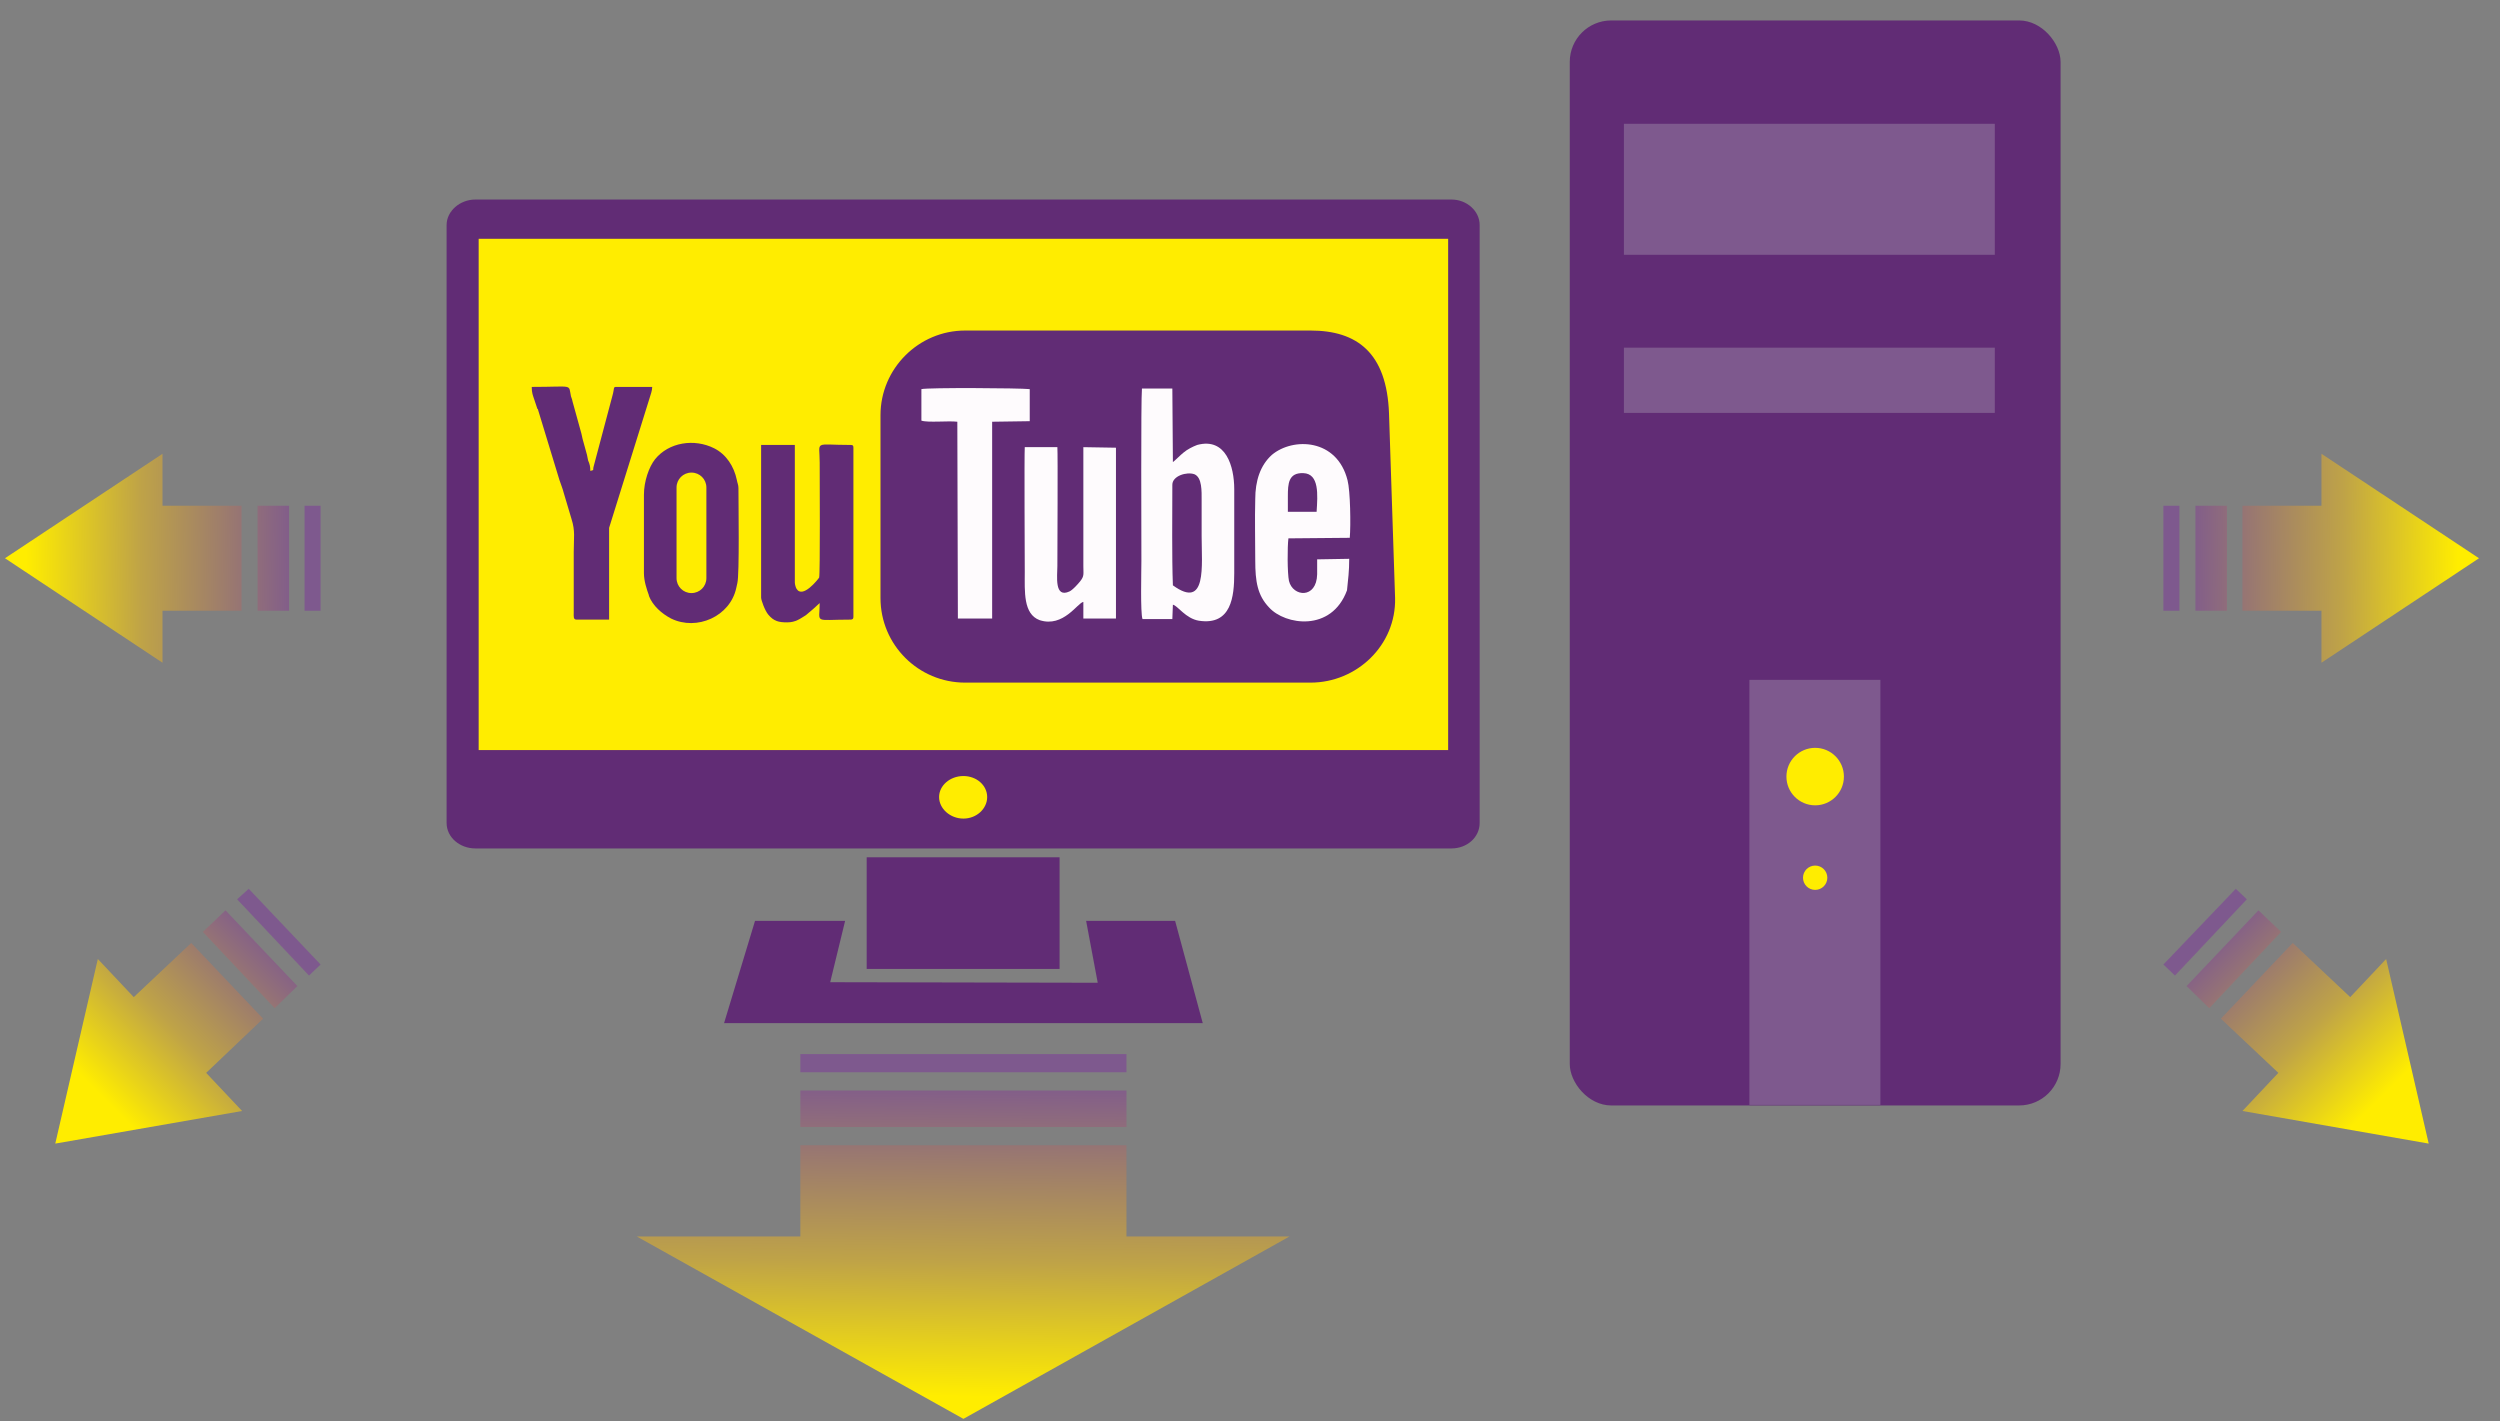 <?xml version="1.0" encoding="UTF-8"?>
<!DOCTYPE svg PUBLIC "-//W3C//DTD SVG 1.1//EN" "http://www.w3.org/Graphics/SVG/1.1/DTD/svg11.dtd">
<!-- Creator: CorelDRAW X7 -->
<svg xmlns="http://www.w3.org/2000/svg" xml:space="preserve" width="4.523in" height="2.571in" version="1.1" style="shape-rendering:geometricPrecision; text-rendering:geometricPrecision; image-rendering:optimizeQuality; fill-rule:evenodd; clip-rule:evenodd"
viewBox="0 0 4523 2571"
 xmlns:xlink="http://www.w3.org/1999/xlink">
 <rect x="0" y="0" width="4523" height="2571" fill="#808080" stroke="none"/>
 <defs>
  <style type="text/css">
   <![CDATA[
    .fil7 {fill:#FEFBFD}
    .fil4 {fill:#612C75}
    .fil5 {fill:#7E598E}
    .fil6 {fill:#FFED00}
    .fil8 {fill:url(#id0);fill-rule:nonzero}
    .fil2 {fill:url(#id1);fill-rule:nonzero}
    .fil3 {fill:url(#id2);fill-rule:nonzero}
    .fil0 {fill:url(#id3);fill-rule:nonzero}
    .fil1 {fill:url(#id4);fill-rule:nonzero}
   ]]>
  </style>
  <linearGradient id="id0" gradientUnits="userSpaceOnUse" x1="1739.6" y1="2526.46" x2="1745.83" y2="1947.61">
   <stop offset="0" style="stop-opacity:1; stop-color:#FFED00"/>
   <stop offset="0.42" style="stop-opacity:1; stop-color:#BFA347"/>
   <stop offset="1" style="stop-opacity:1; stop-color:#7E598E"/>
  </linearGradient>
  <linearGradient id="id1" gradientUnits="userSpaceOnUse" xlink:href="#id0" x1="4447.04" y1="1012.65" x2="3952.68" y2="1007.32">
  </linearGradient>
  <linearGradient id="id2" gradientUnits="userSpaceOnUse" xlink:href="#id0" x1="47.244" y1="1012.65" x2="541.598" y2="1007.32">
  </linearGradient>
  <linearGradient id="id3" gradientUnits="userSpaceOnUse" xlink:href="#id0" x1="4304.94" y1="1988.52" x2="4003.66" y2="1687.69">
  </linearGradient>
  <linearGradient id="id4" gradientUnits="userSpaceOnUse" xlink:href="#id0" x1="189.335" y1="1988.52" x2="490.618" y2="1687.69">
  </linearGradient>
 </defs>
 <g id="Слой_x0020_1">
  <g id="_1006616336">
   <path class="fil0" d="M4018 1843l104 98 -65 69 337 59 -77 -334 -65 69 -104 -98 -130 137zm-62 -59l41 40 130 -138 -41 -39 -130 137zm-42 -39l21 20 130 -138 -20 -19 -131 137zm156 147m19 84m136 63m131 -137m-72 -133m-84 -14m-117 19m-106 30m85 -49m45 -89m-86 50m-96 39m75 -59m55 -79m-75 59"/>
   <path class="fil1" d="M476 1843l-103 98 65 69 -338 59 77 -334 65 69 104 -98 130 137zm62 -59l-41 40 -130 -138 41 -39 130 137zm42 -39l-21 20 -130 -138 21 -19 130 137zm-156 147m-19 84m-136 63m-130 -137m71 -133m84 -14m117 19m107 30m-86 -49m-44 -89m85 50m96 39m-75 -59m-55 -79m76 59"/>
   <path class="fil2" d="M4057 1105l143 0 0 94 285 -189 -285 -189 0 94 -143 0 0 190zm-85 0l57 0 0 -190 -57 0 0 190zm-58 0l29 0 0 -190 -29 0 0 190zm215 0m71 47m143 -47m0 -190m-143 -47m-71 47m-72 95m-57 95m29 -95m-29 -95m-28 95m-43 95m14 -95m-14 -95m-15 95"/>
   <path class="fil3" d="M437 1105l-143 0 0 94 -285 -189 285 -189 0 94 143 0 0 190zm86 0l-57 0 0 -190 57 0 0 190zm57 0l-29 0 0 -190 29 0 0 190zm-214 0m-72 47m-142 -47m0 -190m142 -47m72 47m71 95m57 95m-28 -95m28 -95m29 95m43 95m-15 -95m15 -95m14 95"/>
   <rect class="fil4" x="2840" y="37" width="888" height="1963" rx="75" ry="75"/>
   <rect class="fil5" x="2938" y="224" width="671" height="237"/>
   <rect class="fil5" x="2938" y="629" width="671" height="118"/>
   <rect class="fil5" x="3165" y="1230" width="237" height="769"/>
   <circle class="fil6" cx="3284" cy="1405" r="52"/>
   <circle class="fil6" cx="3284" cy="1588" r="22"/>
   <g>
    <g>
     <rect class="fil6" x="817" y="382" width="1814" height="1116"/>
     <path class="fil4" d="M860 361l1766 0c28,0 51,21 51,46l0 1082c0,26 -23,46 -51,46l-1766 0c-28,0 -52,-20 -52,-46l0 -1082c0,-25 24,-46 52,-46zm6 71l1754 0 0 925 -1754 0 0 -925zm877 972c24,0 43,17 43,38 0,21 -19,39 -43,39 -24,0 -44,-18 -44,-39 0,-21 20,-38 44,-38z"/>
     <g>
      <rect class="fil4" x="1568" y="1551" width="349" height="202"/>
      <polygon class="fil4" points="1366,1666 1529,1666 1502,1777 1986,1778 1965,1666 2126,1666 2176,1851 1310,1851 "/>
     </g>
    </g>
    <g>
     <path class="fil4" d="M1746 598l625 0c84,0 138,40 142,150l11 334c2,85 -69,153 -153,153l-625 0c-84,0 -153,-68 -153,-153l0 -331c0,-84 69,-153 153,-153z"/>
     <path class="fil7" d="M2067 1120l54 0 1 -26c9,2 23,25 47,29 59,9 64,-44 64,-86l0 -152c0,-41 -15,-94 -67,-80 -8,3 -18,8 -25,14 -4,3 -17,16 -19,17l-1 -133 -55 0c-2,21 -1,269 -1,312 0,18 -2,94 2,105z"/>
     <path class="fil4" d="M1165 895l0 142c0,14 5,29 9,40 0,0 0,1 0,1 7,18 23,32 40,41 47,23 107,-4 118,-55 1,-5 1,-5 2,-9 4,-16 2,-144 2,-172 0,-6 -2,-9 -3,-15 -5,-24 -19,-46 -41,-57 -36,-18 -82,-11 -107,20 -11,14 -20,40 -20,64zm86 -40l0 0c15,0 27,12 27,27l0 164c0,15 -12,27 -27,27l0 0c-15,0 -27,-12 -27,-27l0 -164c0,-15 12,-27 27,-27z"/>
     <path class="fil7" d="M2437 1068c2,-20 4,-34 4,-57l-58 1c0,9 0,18 0,27 -1,45 -44,41 -51,12 -3,-14 -3,-62 -1,-77l111 -1c2,-23 1,-85 -4,-104 -19,-76 -99,-78 -137,-46 -21,19 -30,47 -30,80 -1,37 0,74 0,111 0,38 4,63 25,85 29,32 113,45 141,-31z"/>
     <path class="fil4" d="M1377 1081c0,5 7,24 13,31 10,12 19,14 34,14 16,0 24,-7 34,-13 6,-5 7,-6 13,-11l12 -11c0,38 -12,30 56,30 4,0 5,-2 5,-5l0 -306c0,-4 -1,-5 -5,-5 -68,0 -56,-9 -56,32 0,27 1,201 -1,208 -2,3 -30,39 -41,20 -1,-1 -3,-8 -3,-11l0 -249 -61 0 0 276z"/>
     <path class="fil4" d="M1043 1121l59 0 0 -166 73 -234c2,-7 5,-14 5,-21l-65 0c-6,0 -3,2 -7,16l-34 128c-2,7 2,6 -6,8 0,-8 -1,-12 -4,-19 -1,-6 -1,-4 -2,-10l-8 -29c-1,-6 -3,-13 -5,-20l-13 -47c-1,-4 -1,-5 -3,-10 -5,-23 6,-17 -71,-17 0,11 2,15 5,24l5 15c0,1 1,1 1,1l39 128c3,9 6,16 8,24l14 47c7,22 4,34 4,60l0 110c0,6 -1,12 5,12z"/>
     <path class="fil7" d="M1960 1089l0 30 59 0 0 -309 -59 -1 0 215c0,15 2,18 -6,28 -5,6 -13,15 -19,18 -28,13 -22,-28 -22,-46 0,-30 1,-201 0,-215l-59 0c-1,13 0,208 0,226 0,35 -3,76 27,87 43,14 69,-32 79,-33z"/>
     <path class="fil7" d="M1667 761c12,4 49,0 65,2l1 356 62 0 0 -356 68 -1 0 -58c-18,-2 -184,-3 -196,0l0 57z"/>
     <path class="fil4" d="M2121 877c0,56 -1,130 1,182 62,45 52,-36 52,-89l0 -65c0,-16 1,-41 -13,-47 -14,-5 -40,3 -40,19z"/>
     <path class="fil4" d="M2330 898l0 28 52 0c2,-31 5,-69 -24,-70 -27,-1 -28,19 -28,42z"/>
    </g>
   </g>
   <path class="fil8" d="M1448 2072l0 165 -296 0 591 330 590 -330 -295 0 0 -165 -590 0zm0 -99l0 66 590 0 0 -66 -590 0zm0 -66l0 33 590 0 0 -33 -590 0zm0 247m-148 83m148 165m590 0m147 -165m-147 -83m-295 -82m-295 -66m295 33m295 -33m-295 -33m-295 -50m295 17m295 -17m-295 -16"/>
  </g>
 </g>
</svg>
